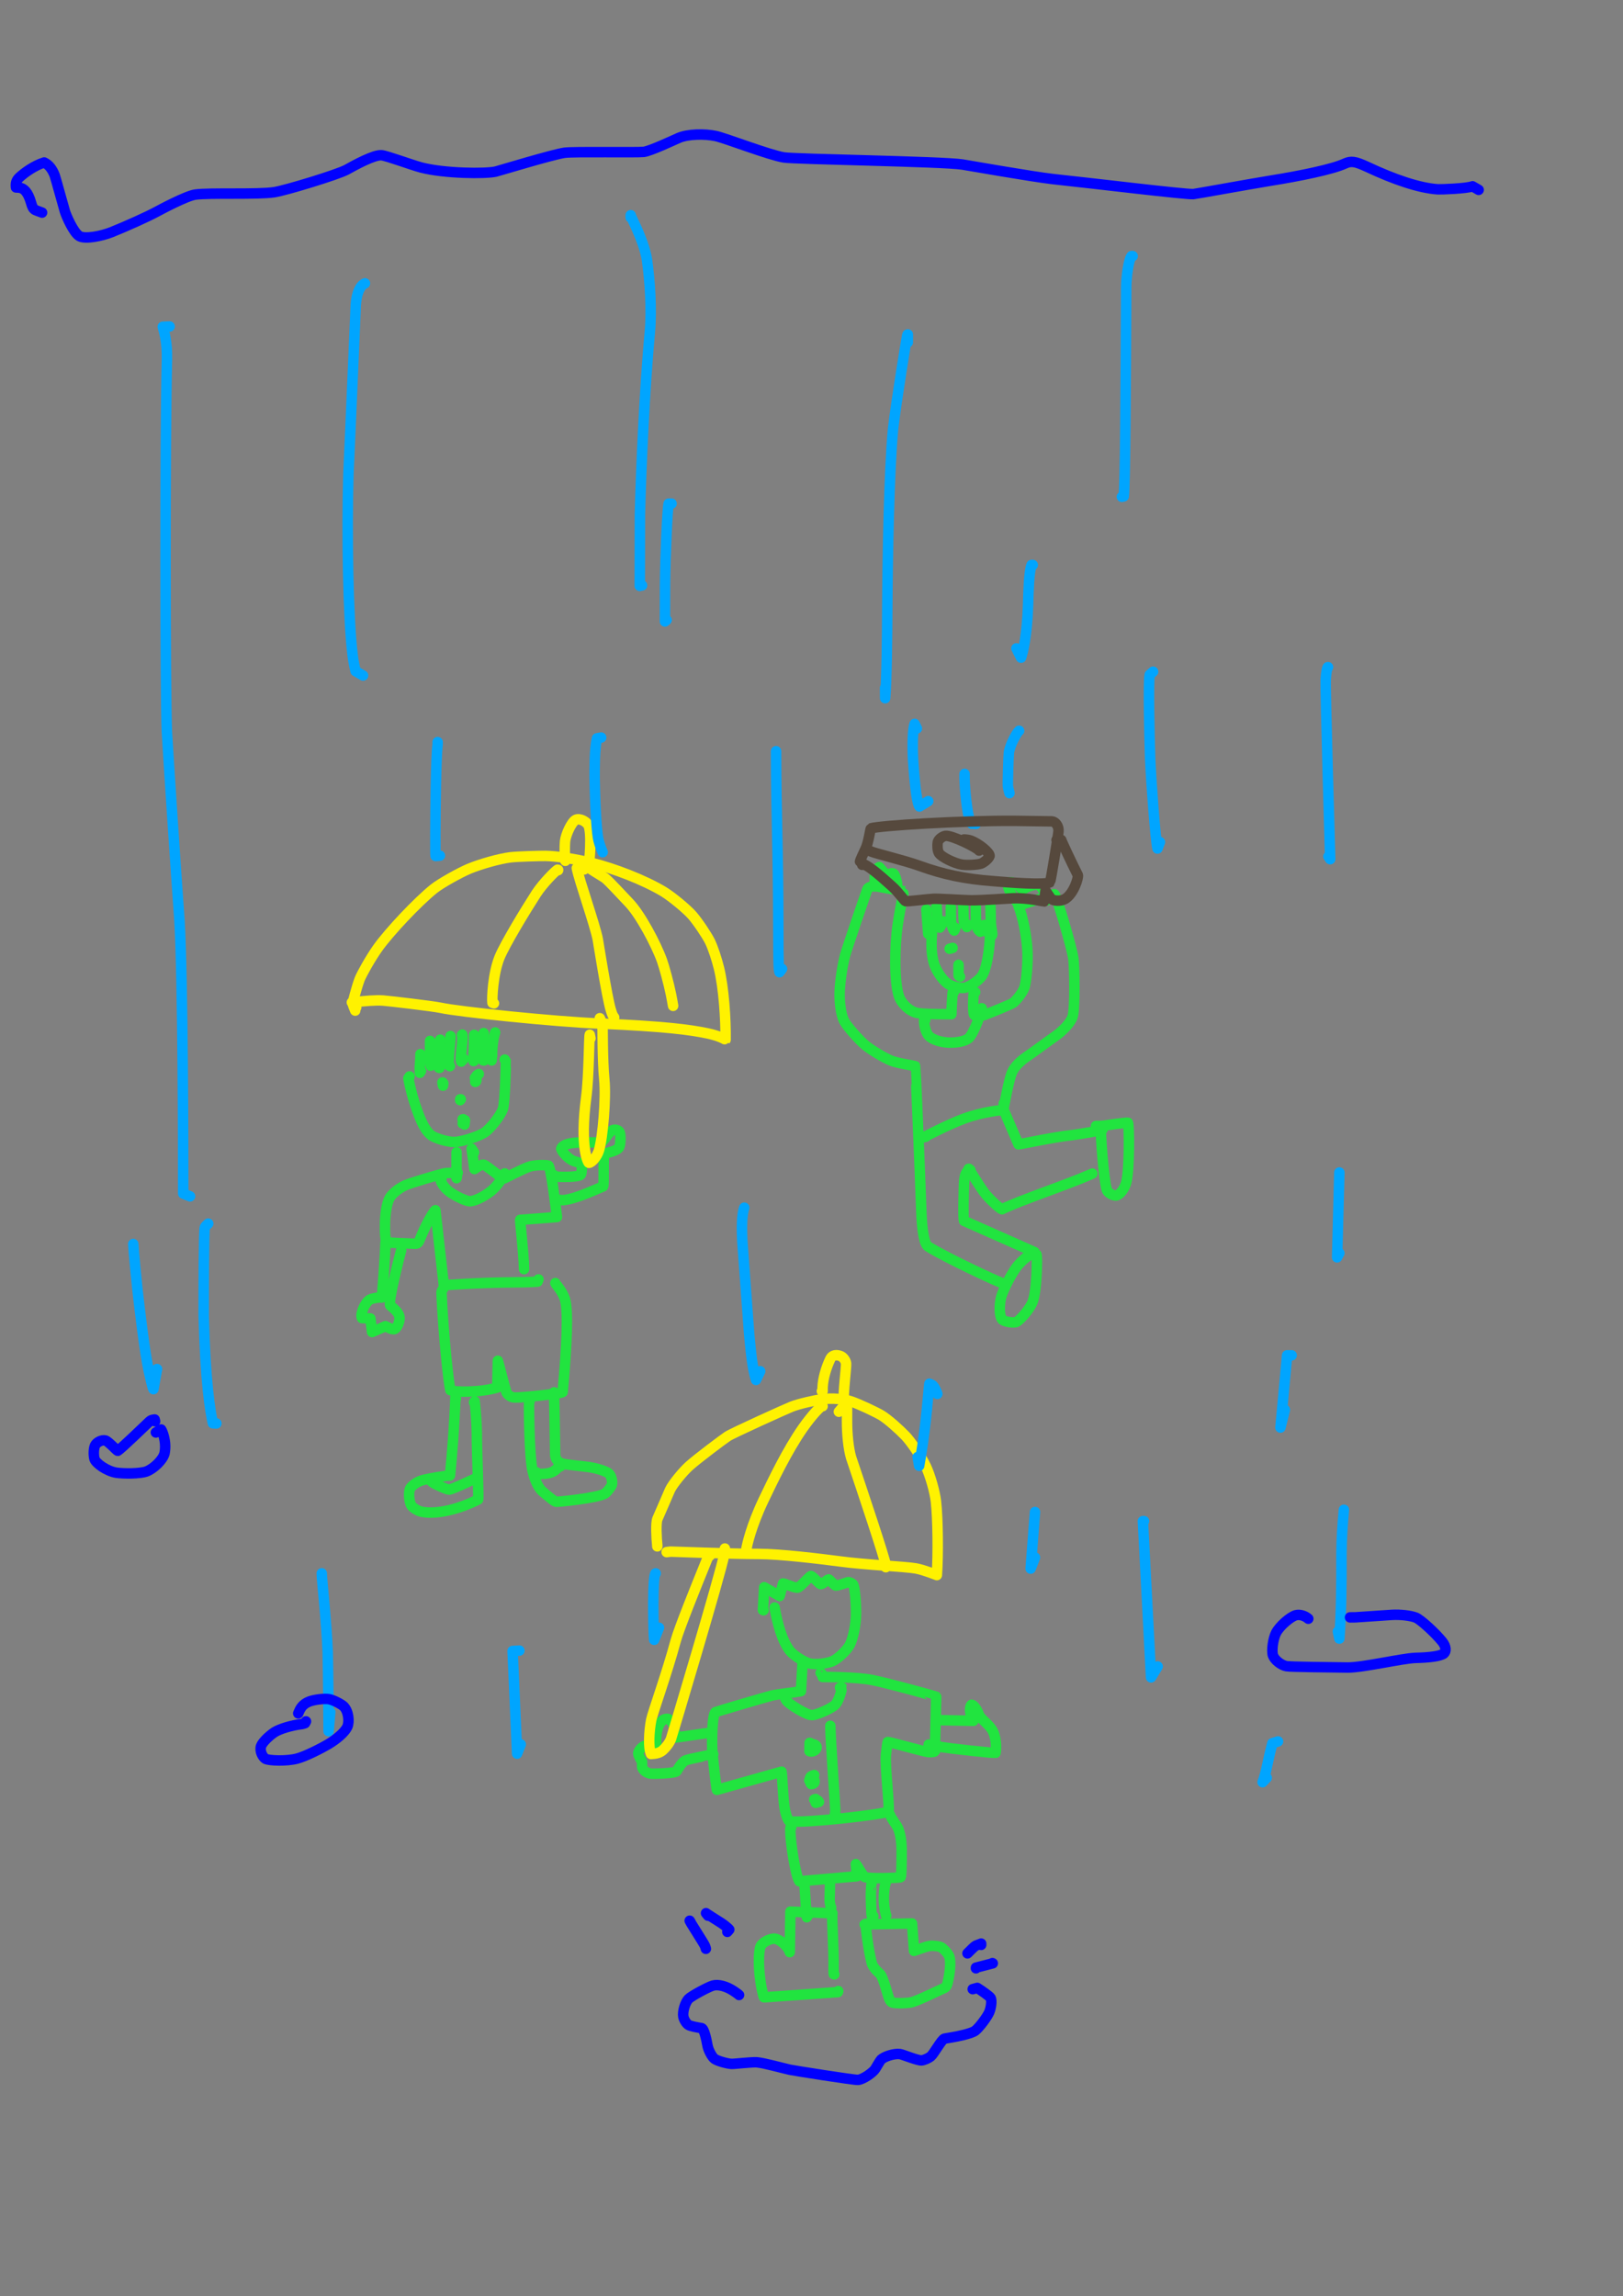 <?xml version="1.0" encoding="UTF-8" standalone="no"?>
<!DOCTYPE svg PUBLIC "-//W3C//DTD SVG 1.1//EN" "http://www.w3.org/Graphics/SVG/1.1/DTD/svg11.dtd">
<svg width="64.20" height="90.84" viewBox="0.00 0.00 535.00 757.00" xmlns="http://www.w3.org/2000/svg" xmlns:xlink="http://www.w3.org/1999/xlink">
<rect x="0.00" y="0.00" width="535.00" height="757.00" fill="#808080" stroke="none"/>
<g stroke-linecap="round" id="33">
<path d="M135.01,354.87 C135.01,354.87 134.61,355.47 134.61,355.47 C135.12,358.29 136.15,362.48 137.82,366.95 C139.40,371.28 140.94,373.51 142.46,374.47 C144.11,375.45 147.63,376.49 149.83,376.47 C151.92,376.42 156.92,374.97 159.43,373.54 C161.57,372.28 164.92,367.85 165.74,365.70 C166.50,363.60 166.78,350.00 166.77,349.97 C166.74,349.87 166.61,349.65 166.38,349.31" fill="none" stroke="rgb(33, 228, 63)" stroke-width="3.45" stroke-opacity="1.00" stroke-linejoin="round"/>
<path d="M138.58,347.52 C138.61,348.77 138.48,350.49 138.38,351.66 C138.36,352.05 138.37,352.73 138.40,353.68 C138.40,353.68 138.78,353.08 138.78,353.08" fill="none" stroke="rgb(33, 228, 63)" stroke-width="3.45" stroke-opacity="1.00" stroke-linejoin="round"/>
<path d="M141.76,343.15 C141.76,343.34 141.76,343.57 141.76,343.85 C141.75,345.14 141.73,348.58 141.76,349.24 C141.78,349.67 141.85,350.36 141.96,351.33 C141.96,351.33 142.35,350.70 142.35,350.70" fill="none" stroke="rgb(33, 228, 63)" stroke-width="3.45" stroke-opacity="1.00" stroke-linejoin="round"/>
<path d="M145.13,342.75 C145.09,343.30 144.91,345.40 144.77,346.96 C144.56,349.53 144.55,350.84 144.68,352.00 C144.68,352.00 144.86,352.07 144.86,352.07 C144.86,352.07 145.33,351.09 145.33,351.09" fill="none" stroke="rgb(33, 228, 63)" stroke-width="3.45" stroke-opacity="1.00" stroke-linejoin="round"/>
<path d="M148.51,341.56 C148.45,342.93 148.38,343.82 148.01,347.47 C147.93,348.40 147.91,349.58 147.92,351.18 C147.92,351.18 148.31,351.49 148.31,351.49" fill="none" stroke="rgb(33, 228, 63)" stroke-width="3.45" stroke-opacity="1.00" stroke-linejoin="round"/>
<path d="M152.28,341.17 C152.28,341.17 152.38,341.07 152.38,341.07 C152.48,341.03 152.48,342.45 152.33,344.11 C152.19,345.30 151.94,347.66 151.89,348.86 C151.86,349.40 151.93,349.71 152.04,349.98 C152.04,349.98 152.88,349.11 152.88,349.11" fill="none" stroke="rgb(33, 228, 63)" stroke-width="3.45" stroke-opacity="1.00" stroke-linejoin="round"/>
<path d="M156.26,341.17 C156.26,341.51 156.26,341.85 156.26,342.19 C156.26,344.36 156.15,346.73 156.07,348.31 C156.06,348.71 156.07,349.20 156.10,349.80 C156.10,349.80 156.21,349.78 156.21,349.78 C156.21,349.78 156.65,348.12 156.65,348.12" fill="none" stroke="rgb(33, 228, 63)" stroke-width="3.45" stroke-opacity="1.00" stroke-linejoin="round"/>
<path d="M159.43,340.57 C159.47,341.29 158.93,345.80 159.08,348.74 C159.09,349.10 159.13,349.36 159.19,349.54 C159.19,349.54 159.55,349.61 159.55,349.61" fill="none" stroke="rgb(33, 228, 63)" stroke-width="3.45" stroke-opacity="1.00" stroke-linejoin="round"/>
<path d="M163.21,340.37 C162.71,341.78 162.22,344.41 162.21,348.20 C162.22,348.65 162.22,348.88 162.21,348.89 C162.20,348.94 162.15,349.18 162.06,349.60" fill="none" stroke="rgb(33, 228, 63)" stroke-width="3.45" stroke-opacity="1.00" stroke-linejoin="round"/>
<path d="M145.93,356.85 C145.93,356.85 145.83,356.85 145.83,356.85 C145.83,356.85 146.03,357.92 146.03,357.92 C146.03,357.92 146.13,357.13 146.13,357.13" fill="none" stroke="rgb(33, 228, 63)" stroke-width="3.45" stroke-opacity="1.00" stroke-linejoin="round"/>
<path d="M157.84,354.07 C157.32,354.33 156.91,354.64 156.82,355.11 C156.78,355.30 156.73,355.83 156.65,356.67 C156.93,356.67 157.05,356.44 157.04,355.89 C157.04,355.73 156.92,355.62 156.55,355.33" fill="none" stroke="rgb(33, 228, 63)" stroke-width="3.45" stroke-opacity="1.00" stroke-linejoin="round"/>
<path d="M151.89,362.41 C151.89,362.41 151.69,362.41 151.69,362.41 C151.69,362.41 151.69,362.69 151.69,362.69" fill="none" stroke="rgb(33, 228, 63)" stroke-width="3.45" stroke-opacity="1.00" stroke-linejoin="round"/>
<path d="M152.68,368.97 C152.68,368.97 152.48,369.02 152.48,369.02 C152.48,369.02 153.11,370.74 153.11,370.74 C153.11,370.74 153.28,369.32 153.28,369.32 C153.28,369.32 152.53,370.41 152.53,370.41 C152.53,370.41 152.94,370.24 152.94,370.24" fill="none" stroke="rgb(33, 228, 63)" stroke-width="3.45" stroke-opacity="1.00" stroke-linejoin="round"/>
<path d="M150.50,379.89 C150.50,379.89 150.50,388.41 150.50,388.41 C150.50,388.41 150.62,388.04 150.62,388.04" fill="none" stroke="rgb(33, 228, 63)" stroke-width="3.45" stroke-opacity="1.00" stroke-linejoin="round"/>
<path d="M150.89,386.64 C149.52,386.64 147.22,386.65 146.56,386.79 C144.43,387.25 135.18,390.03 133.55,390.77 C131.12,391.89 129.16,393.73 128.48,394.87 C126.43,398.51 126.73,408.19 127.35,409.52 C127.55,409.68 134.23,409.93 136.63,410.02 C137.66,410.04 137.93,409.87 138.64,408.01 C140.06,404.40 142.67,399.64 143.52,398.97 C143.52,398.97 146.30,423.68 146.30,423.68 C146.64,423.73 156.65,422.82 170.33,422.74 C174.01,422.73 177.02,422.53 177.20,422.51 C177.20,422.51 177.51,421.79 177.51,421.79" fill="none" stroke="rgb(33, 228, 63)" stroke-width="3.45" stroke-opacity="1.00" stroke-linejoin="round"/>
<path d="M156.26,379.89 C156.26,379.89 155.46,378.70 155.46,378.70 C155.46,378.70 156.38,385.39 156.38,385.39 C156.44,385.42 158.45,383.69 159.61,384.00 C160.17,384.17 165.64,388.66 166.20,388.51 C166.63,388.34 172.60,385.16 174.72,384.54 C176.69,383.98 180.12,384.03 180.75,384.25 C181.60,384.70 183.03,396.79 183.60,401.22 C183.60,401.22 171.48,402.14 171.48,402.14 C171.32,402.06 172.63,412.79 172.74,418.31 C172.74,418.34 172.74,418.46 172.74,418.42" fill="none" stroke="rgb(33, 228, 63)" stroke-width="3.45" stroke-opacity="1.00" stroke-linejoin="round"/>
<path d="M145.53,388.63 C145.53,388.63 145.23,388.63 145.23,388.63 C145.23,388.63 145.13,388.74 145.13,388.74 C145.30,389.65 146.36,391.69 148.56,393.18 C150.84,394.69 153.55,395.87 154.73,396.01 C156.16,396.12 159.33,394.65 161.91,392.63 C163.88,391.05 165.87,387.98 166.20,387.24 C166.25,387.11 166.31,386.98 166.38,386.84" fill="none" stroke="rgb(33, 228, 63)" stroke-width="3.45" stroke-opacity="1.00" stroke-linejoin="round"/>
<path d="M127.26,409.68 C127.26,409.68 127.06,409.68 127.06,409.68 C127.06,409.66 127.06,409.71 127.06,409.72 C127.05,411.84 126.30,423.37 125.87,427.75 C124.90,427.63 122.64,428.02 121.89,428.46 C120.14,429.54 118.67,433.39 119.31,434.53 C119.31,434.53 122.09,434.66 122.09,434.66 C122.09,434.66 122.65,439.13 122.65,439.13 C122.65,439.13 127.08,437.20 127.08,437.20 C127.29,437.27 129.25,438.53 130.14,438.12 C131.04,437.65 131.85,435.40 131.71,434.28 C131.54,433.22 130.96,432.30 128.65,430.38 C127.68,429.52 132.06,412.89 132.17,412.42 C132.19,412.34 132.21,412.29 132.23,412.26" fill="none" stroke="rgb(33, 228, 63)" stroke-width="3.45" stroke-opacity="1.00" stroke-linejoin="round"/>
<path d="M183.07,395.18 C183.07,395.18 183.07,395.38 183.07,395.38 C183.03,395.36 184.65,395.63 185.18,395.65 C187.88,395.72 193.10,393.54 195.63,392.49 C196.62,392.08 198.39,391.27 198.81,391.12 C199.20,390.94 198.76,380.79 199.22,380.33 C199.42,380.19 203.23,379.57 204.07,378.29 C204.60,377.37 204.67,374.17 204.26,373.24 C203.79,372.32 202.28,372.16 201.45,372.87 C199.97,374.20 198.63,376.72 198.56,376.75 C197.81,376.50 190.90,376.65 190.29,376.68 C186.07,376.85 185.16,378.11 184.99,378.71 C185.30,379.91 187.55,382.22 189.15,382.77 C189.89,383.02 191.73,383.52 191.72,383.59 C191.90,384.48 191.80,386.62 191.49,387.21 C190.88,388.14 184.73,388.06 182.87,387.87 C182.87,387.87 182.67,387.44 182.67,387.44" fill="none" stroke="rgb(33, 228, 63)" stroke-width="3.45" stroke-opacity="1.00" stroke-linejoin="round"/>
<path d="M146.13,424.77 C145.77,425.34 145.53,425.67 145.53,426.05 C146.07,439.16 147.91,456.42 148.47,458.31 C150.03,459.02 158.45,459.07 163.92,457.43 C163.92,457.43 164.11,448.60 164.11,448.60 C164.43,449.47 166.50,457.87 166.93,458.96 C167.19,459.61 168.20,460.69 169.70,460.72 C172.60,460.76 184.86,459.42 185.47,458.93 C186.88,443.61 187.41,431.90 186.18,428.19 C185.35,425.74 183.43,423.56 183.24,423.32 C183.19,423.25 183.13,423.14 183.07,422.99" fill="none" stroke="rgb(33, 228, 63)" stroke-width="3.45" stroke-opacity="1.00" stroke-linejoin="round"/>
<path d="M150.28,461.10 C150.28,461.10 150.10,460.75 150.10,460.75 C150.13,461.80 149.81,467.36 149.72,468.78 C149.30,477.07 148.37,485.90 148.34,486.42 C147.61,486.42 141.41,487.33 139.09,488.02 C137.02,488.65 135.37,490.16 135.10,490.90 C134.56,492.53 134.99,495.28 135.54,496.23 C136.10,497.13 137.78,498.13 139.03,498.39 C146.74,499.84 156.99,494.73 157.62,494.33 C157.84,493.78 157.19,477.37 157.20,474.91 C157.26,468.42 156.47,461.96 156.47,461.96 C156.42,462.02 156.38,462.06 156.36,462.10 C156.34,462.13 156.30,462.21 156.26,462.33" fill="none" stroke="rgb(33, 228, 63)" stroke-width="3.45" stroke-opacity="1.00" stroke-linejoin="round"/>
<path d="M142.37,488.35 C142.37,488.35 142.19,488.40 142.19,488.40 C142.72,489.04 147.37,491.10 148.01,491.08 C149.27,491.00 156.14,487.60 156.82,487.36 C157.01,487.30 157.23,487.22 157.49,487.12" fill="none" stroke="rgb(33, 228, 63)" stroke-width="3.45" stroke-opacity="1.00" stroke-linejoin="round"/>
<path d="M174.54,462.16 C174.57,462.22 174.39,462.49 174.37,462.84 C174.36,462.95 174.40,479.76 175.55,484.88 C176.50,489.01 178.05,491.04 178.75,491.63 C180.79,493.33 182.67,495.02 183.40,495.09 C184.07,495.13 196.84,493.86 199.34,492.43 C200.08,491.97 201.40,490.25 201.68,489.55 C202.01,488.66 201.56,486.57 200.76,485.81 C199.87,485.00 196.58,484.00 194.14,483.65 C191.42,483.28 186.62,482.86 185.37,482.51 C183.77,482.05 183.07,480.83 183.01,479.64 C183.00,479.33 182.77,463.84 182.63,459.09 C182.63,459.06 182.63,458.96 182.63,458.99" fill="none" stroke="rgb(33, 228, 63)" stroke-width="3.45" stroke-opacity="1.00" stroke-linejoin="round"/>
<path d="M184.74,483.43 C184.39,483.44 184.02,483.65 183.53,484.21 C182.23,485.65 180.19,485.98 177.15,485.88 C176.92,485.87 176.80,485.84 176.78,485.80 C176.78,485.80 176.83,485.37 176.83,485.37" fill="none" stroke="rgb(33, 228, 63)" stroke-width="3.45" stroke-opacity="1.00" stroke-linejoin="round"/>
<path d="M251.70,530.85 C251.70,530.85 251.48,530.78 251.48,530.78 C251.48,530.78 251.90,523.26 251.90,523.26 C251.90,523.26 257.01,526.16 257.01,526.16 C257.01,526.16 258.13,522.02 258.13,522.02 C258.69,522.00 262.10,523.62 262.97,523.39 C263.88,523.09 266.78,519.76 267.29,519.55 C267.85,519.59 270.01,522.09 270.45,522.24 C271.02,522.42 272.62,520.79 273.17,520.67 C273.42,520.73 274.93,522.49 275.47,522.70 C275.99,522.85 279.25,521.69 279.48,521.61 C279.94,521.47 281.03,522.00 281.24,522.41 C281.87,523.74 282.25,528.95 282.17,532.60 C282.09,535.77 281.19,540.22 280.09,542.32 C279.13,544.09 276.18,546.88 274.39,547.66 C272.74,548.35 268.98,548.89 266.88,548.39 C264.88,547.88 261.52,545.64 260.38,544.23 C257.74,540.88 256.18,534.84 255.34,529.95 C255.34,529.95 255.34,529.93 255.34,529.94" fill="none" stroke="rgb(33, 228, 63)" stroke-width="3.45" stroke-opacity="1.00" stroke-linejoin="round"/>
<path d="M264.60,549.06 C264.60,549.06 264.52,548.63 264.52,548.63 C264.52,548.63 264.02,557.53 264.02,557.53 C261.46,558.02 256.65,558.45 254.44,558.97 C252.44,559.45 236.13,564.29 235.88,564.41 C234.75,565.06 234.55,574.23 234.88,578.35 C235.01,579.87 236.00,588.61 236.31,590.06 C236.31,590.06 257.64,584.07 257.64,584.07 C257.82,584.56 258.09,592.34 258.58,595.67 C259.01,598.50 259.84,600.36 260.31,600.45 C265.45,601.08 290.73,598.23 292.90,597.20 C293.31,595.59 291.65,582.21 292.05,578.38 C292.23,576.87 292.51,574.49 292.60,574.30 C292.85,574.10 304.22,577.39 305.97,577.60 C307.04,577.72 308.13,577.48 308.17,577.41 C308.17,577.41 308.61,559.35 308.61,559.35 C308.57,559.26 293.39,555.05 287.58,553.86 C282.40,552.83 272.89,552.85 271.17,552.85 C271.13,552.86 270.92,551.88 270.90,551.85 C270.85,551.73 270.72,551.61 270.52,551.49" fill="none" stroke="rgb(33, 228, 63)" stroke-width="3.45" stroke-opacity="1.00" stroke-linejoin="round"/>
<path d="M258.68,559.53 C258.77,559.85 259.00,560.30 259.33,560.74 C260.13,561.76 265.88,565.56 267.80,565.43 C268.77,565.34 272.30,564.15 274.92,562.35 C276.66,561.12 277.57,556.40 277.54,556.33 C277.54,556.33 276.89,556.34 276.89,556.34" fill="none" stroke="rgb(33, 228, 63)" stroke-width="3.45" stroke-opacity="1.00" stroke-linejoin="round"/>
<path d="M273.71,568.94 C273.71,573.28 275.49,597.28 275.37,597.57 C275.37,597.58 275.32,597.65 275.22,597.77" fill="none" stroke="rgb(33, 228, 63)" stroke-width="3.45" stroke-opacity="1.00" stroke-linejoin="round"/>
<path d="M267.18,575.47 C267.18,575.47 267.08,574.61 267.08,574.61 C267.08,574.61 266.87,574.57 266.87,574.57 C266.87,574.57 266.82,577.30 266.82,577.30 C267.51,577.71 268.76,577.15 269.07,576.51 C269.59,575.33 268.25,575.01 267.95,575.00 C267.95,575.00 267.03,575.92 267.03,575.92" fill="none" stroke="rgb(33, 228, 63)" stroke-width="3.45" stroke-opacity="1.00" stroke-linejoin="round"/>
<path d="M268.39,585.18 C267.69,585.37 267.23,585.58 267.09,585.90 C266.68,586.88 267.08,587.83 267.42,588.18 C269.35,588.01 268.37,586.15 267.44,585.93 C267.44,585.93 266.76,586.92 266.76,586.92" fill="none" stroke="rgb(33, 228, 63)" stroke-width="3.45" stroke-opacity="1.00" stroke-linejoin="round"/>
<path d="M268.85,593.07 C268.85,593.07 268.89,594.33 268.89,594.33 C268.89,594.33 269.96,594.03 269.96,594.03 C269.73,593.62 269.61,593.51 269.17,593.42 C269.04,593.40 268.78,593.33 268.39,593.22" fill="none" stroke="rgb(33, 228, 63)" stroke-width="3.45" stroke-opacity="1.00" stroke-linejoin="round"/>
<path d="M260.81,602.48 C260.81,602.48 260.65,602.33 260.65,602.33 C260.60,602.38 260.50,602.72 260.50,603.26 C260.57,608.00 262.34,618.64 263.50,620.20 C263.50,620.20 282.45,618.55 282.45,618.55 C282.45,618.55 282.12,614.54 282.12,614.54 C282.51,614.94 284.26,618.03 284.89,618.68 C285.78,619.54 296.64,619.08 296.88,618.86 C297.13,618.56 297.23,615.22 297.21,609.54 C297.16,606.75 296.66,603.50 295.61,601.94 C294.25,599.95 293.44,598.57 293.43,598.53 C293.43,598.52 293.43,598.47 293.43,598.38" fill="none" stroke="rgb(33, 228, 63)" stroke-width="3.45" stroke-opacity="1.00" stroke-linejoin="round"/>
<path d="M265.23,621.93 C265.26,622.61 265.39,624.52 265.49,625.92 C265.67,628.28 265.81,631.86 265.94,632.06 C265.94,632.06 266.36,631.43 266.36,631.43" fill="none" stroke="rgb(33, 228, 63)" stroke-width="3.45" stroke-opacity="1.00" stroke-linejoin="round"/>
<path d="M273.58,621.21 C273.58,621.44 273.58,621.67 273.58,621.91 C273.58,623.60 273.45,625.72 273.47,626.48 C273.49,627.02 273.76,628.54 273.81,628.65 C273.83,628.69 273.89,628.75 273.99,628.82" fill="none" stroke="rgb(33, 228, 63)" stroke-width="3.45" stroke-opacity="1.00" stroke-linejoin="round"/>
<path d="M275.01,650.90 C275.01,650.90 274.84,650.84 274.84,650.84 C274.78,650.68 274.75,650.09 274.77,648.90 C274.90,642.67 274.10,632.20 274.40,630.75 C274.40,630.75 260.55,630.20 260.55,630.20 C260.55,630.20 260.33,643.57 260.33,643.57 C259.71,641.51 256.96,639.32 255.46,639.13 C254.03,638.96 251.39,640.21 250.72,641.62 C250.02,643.17 249.78,649.36 251.20,656.15 C251.57,657.84 251.76,658.46 251.87,658.46 C251.87,658.46 276.20,656.73 276.20,656.73 C276.20,656.73 276.32,656.39 276.32,656.39" fill="none" stroke="rgb(33, 228, 63)" stroke-width="3.45" stroke-opacity="1.00" stroke-linejoin="round"/>
<path d="M287.29,621.09 C287.25,621.11 287.16,622.20 287.10,623.44 C286.98,626.28 287.32,632.04 287.35,632.10 C287.35,632.10 287.88,631.70 287.88,631.70" fill="none" stroke="rgb(33, 228, 63)" stroke-width="3.45" stroke-opacity="1.00" stroke-linejoin="round"/>
<path d="M291.94,620.85 C291.63,621.49 291.10,624.85 291.48,628.38 C291.55,629.02 291.74,630.04 292.05,631.44 C292.05,631.44 292.15,631.46 292.15,631.46" fill="none" stroke="rgb(33, 228, 63)" stroke-width="3.45" stroke-opacity="1.00" stroke-linejoin="round"/>
<path d="M285.50,634.21 C285.50,634.21 285.02,634.43 285.02,634.43 C285.02,634.43 300.64,634.11 300.64,634.11 C300.64,634.11 301.30,643.15 301.30,643.15 C301.59,643.08 305.23,641.67 306.53,641.51 C307.83,641.36 309.54,641.62 310.23,641.95 C310.88,642.29 312.52,643.92 312.93,645.02 C313.49,646.62 313.21,650.24 312.35,653.75 C312.00,655.13 311.56,655.29 310.78,655.61 C309.48,656.14 302.27,659.76 300.23,660.14 C298.05,660.50 295.30,660.43 294.24,660.21 C293.49,660.03 293.07,659.17 292.21,656.09 C291.40,653.17 290.52,651.10 290.07,650.69 C288.55,649.42 287.58,648.05 287.34,647.10 C286.02,641.70 285.43,635.37 285.38,635.01 C285.37,634.94 285.33,634.87 285.26,634.80" fill="none" stroke="rgb(33, 228, 63)" stroke-width="3.45" stroke-opacity="1.00" stroke-linejoin="round"/>
<path d="M233.56,571.47 C233.33,571.49 233.18,571.35 233.17,571.34 C232.87,571.32 223.59,572.75 222.71,572.81 C222.64,572.74 222.34,569.85 222.03,568.85 C221.65,567.60 220.53,566.65 219.98,566.63 C216.13,566.69 216.18,573.84 216.30,574.77 C216.08,574.94 213.32,575.21 212.39,575.59 C211.38,576.03 210.44,577.23 210.38,578.01 C210.36,578.75 211.43,580.44 211.57,580.64 C211.74,580.89 211.61,582.20 211.66,582.53 C211.80,583.38 212.98,584.48 214.45,584.71 C215.29,584.82 222.62,584.62 223.06,583.90 C223.31,583.48 224.76,580.79 226.13,580.29 C227.80,579.71 235.05,578.37 235.12,578.32" fill="none" stroke="rgb(33, 228, 63)" stroke-width="3.45" stroke-opacity="1.00" stroke-linejoin="round"/>
<path d="M310.05,567.07 C309.95,567.07 309.86,567.07 309.76,567.07 C309.72,567.07 309.69,567.07 309.66,567.07 C309.66,567.07 320.88,567.30 320.88,567.30 C319.29,564.52 319.70,562.38 320.27,561.99 C320.95,562.07 322.04,563.45 322.68,565.26 C323.17,566.60 325.60,568.09 326.95,570.15 C328.40,572.41 328.51,576.12 328.16,577.86 C327.75,577.98 313.92,576.61 308.86,575.70 C307.85,575.52 307.13,575.38 306.68,575.28 C306.47,575.24 306.28,575.19 306.12,575.13" fill="none" stroke="rgb(33, 228, 63)" stroke-width="3.45" stroke-opacity="1.00" stroke-linejoin="round"/>
<path d="M305.38,299.84 C305.36,299.80 305.48,301.40 305.58,302.67 C305.68,304.08 305.88,306.67 305.97,307.87 C305.97,307.87 306.42,305.07 306.42,305.07" fill="none" stroke="rgb(33, 228, 63)" stroke-width="3.45" stroke-opacity="1.00" stroke-linejoin="round"/>
<path d="M308.72,298.86 C308.72,298.86 308.72,298.57 308.72,298.57 C308.86,300.00 308.89,302.52 309.01,303.42 C309.14,304.41 309.64,305.73 309.77,305.81 C309.77,305.81 311.07,303.76 311.07,303.76" fill="none" stroke="rgb(33, 228, 63)" stroke-width="3.45" stroke-opacity="1.00" stroke-linejoin="round"/>
<path d="M313.42,299.06 C313.42,300.18 313.42,303.26 313.52,303.93 C313.70,305.23 314.28,306.65 314.53,306.78 C314.53,306.78 314.99,305.92 314.99,305.92" fill="none" stroke="rgb(33, 228, 63)" stroke-width="3.45" stroke-opacity="1.00" stroke-linejoin="round"/>
<path d="M317.34,297.88 C317.45,298.07 317.52,298.37 317.54,298.80 C317.55,300.66 317.60,303.35 317.79,304.02 C317.98,304.64 318.29,305.12 318.73,305.62 C318.73,305.62 319.30,304.94 319.30,304.94" fill="none" stroke="rgb(33, 228, 63)" stroke-width="3.45" stroke-opacity="1.00" stroke-linejoin="round"/>
<path d="M321.66,298.86 C321.66,301.08 321.68,304.73 321.91,305.42 C322.20,306.28 322.68,306.91 323.14,307.17 C323.14,307.17 324.40,304.94 324.40,304.94" fill="none" stroke="rgb(33, 228, 63)" stroke-width="3.45" stroke-opacity="1.00" stroke-linejoin="round"/>
<path d="M326.36,297.49 C326.51,297.67 326.58,301.83 326.61,304.26 C326.64,305.20 327.04,307.21 327.10,307.85 C327.12,308.05 327.08,308.22 326.99,308.37" fill="none" stroke="rgb(33, 228, 63)" stroke-width="3.45" stroke-opacity="1.00" stroke-linejoin="round"/>
<path d="M307.34,306.12 C307.30,306.49 307.27,306.79 307.24,307.03 C306.96,310.73 306.93,314.06 307.74,317.19 C308.53,320.11 310.79,323.14 312.39,324.30 C313.76,325.24 316.71,325.96 318.21,325.61 C319.69,325.23 322.76,323.24 323.80,321.56 C325.93,317.98 326.44,308.47 326.32,308.29 C326.25,308.20 325.88,307.74 325.18,306.90" fill="none" stroke="rgb(33, 228, 63)" stroke-width="3.45" stroke-opacity="1.00" stroke-linejoin="round"/>
<path d="M313.03,312.78 C313.03,312.78 314.02,312.49 314.02,312.49" fill="none" stroke="rgb(33, 228, 63)" stroke-width="3.45" stroke-opacity="1.00" stroke-linejoin="round"/>
<path d="M319.89,312.78" fill="none" stroke="rgb(33, 228, 63)" stroke-width="3.45" stroke-opacity="1.00" stroke-linejoin="round"/>
<path d="M315.97,318.08 C315.97,318.84 315.97,320.96 315.97,321.10 C315.97,321.27 315.99,321.45 316.02,321.64 C316.02,321.64 316.47,321.98 316.47,321.98" fill="none" stroke="rgb(33, 228, 63)" stroke-width="3.45" stroke-opacity="1.00" stroke-linejoin="round"/>
<path d="M314.40,327.10 C314.40,327.10 314.11,327.10 314.11,327.10 C314.05,327.14 314.01,327.19 314.01,327.24 C313.97,327.55 313.62,333.00 313.62,334.35 C307.22,334.35 304.29,334.27 302.36,333.94 C299.97,333.49 297.28,331.10 296.35,328.51 C294.79,323.99 294.82,312.49 295.90,304.95 C296.93,298.06 298.00,293.72 297.96,293.79 C297.80,293.73 292.47,292.91 290.05,292.40 C287.71,291.92 286.25,292.39 285.94,293.08 C285.58,293.96 279.16,312.74 278.57,314.95 C277.73,318.15 277.02,322.74 276.81,326.33 C276.62,329.89 277.10,334.37 278.29,336.65 C279.22,338.38 283.32,343.03 285.36,344.67 C287.51,346.39 291.59,348.78 293.70,349.65 C295.95,350.55 301.43,351.33 301.72,351.49 C301.81,351.63 303.23,385.40 303.67,398.55 C303.93,406.91 304.85,410.23 305.97,410.96 C312.20,414.82 328.27,422.26 329.84,422.78 C329.97,422.82 330.09,422.87 330.20,422.93" fill="none" stroke="rgb(33, 228, 63)" stroke-width="3.45" stroke-opacity="1.00" stroke-linejoin="round"/>
<path d="M318.91,386.11 C317.92,387.09 317.76,388.88 317.69,392.89 C317.48,401.20 317.67,402.16 317.78,402.48 C317.78,402.48 341.03,412.79 341.03,412.79 C339.51,413.45 336.95,415.33 335.15,417.64 C333.42,419.90 330.67,425.23 330.03,427.56 C329.31,430.27 329.38,434.16 330.44,435.09 C331.27,435.76 334.02,436.18 335.01,435.83 C336.00,435.41 339.11,432.05 340.26,429.50 C341.86,425.84 341.89,414.81 341.75,414.05 C341.72,413.89 341.69,413.72 341.65,413.56" fill="none" stroke="rgb(33, 228, 63)" stroke-width="3.45" stroke-opacity="1.00" stroke-linejoin="round"/>
<path d="M319.89,385.72 C319.89,385.72 319.40,385.33 319.40,385.33 C319.40,385.33 319.30,385.33 319.30,385.33 C319.62,385.56 323.08,391.50 324.85,393.65 C326.78,395.96 329.75,398.56 330.28,398.66 C336.26,395.70 351.65,390.62 359.33,387.23 C359.58,387.12 359.83,387.01 360.08,386.90" fill="none" stroke="rgb(33, 228, 63)" stroke-width="3.45" stroke-opacity="1.00" stroke-linejoin="round"/>
<path d="M305.19,374.74 C305.19,374.74 304.40,374.94 304.40,374.94 C304.36,375.03 312.27,370.81 317.86,368.75 C324.20,366.44 330.54,365.91 330.86,365.92 C330.86,365.92 335.73,377.26 335.73,377.26 C336.09,377.30 346.97,374.90 353.53,374.19 C355.20,374.00 362.15,372.78 362.24,372.78 C362.24,372.78 362.42,373.14 362.42,373.14" fill="none" stroke="rgb(33, 228, 63)" stroke-width="3.45" stroke-opacity="1.00" stroke-linejoin="round"/>
<path d="M363.42,372.39 C363.35,372.39 363.29,372.39 363.22,372.39 C363.12,372.39 363.03,372.39 362.93,372.39 C362.67,372.41 363.78,388.99 364.86,392.31 C365.17,393.20 366.72,394.15 367.88,394.13 C368.86,394.08 370.69,392.16 371.31,389.60 C372.38,385.00 372.24,370.99 371.82,370.15 C371.40,369.94 363.89,371.11 363.32,371.16 C362.98,371.19 362.29,371.20 361.26,371.21" fill="none" stroke="rgb(33, 228, 63)" stroke-width="3.45" stroke-opacity="1.00" stroke-linejoin="round"/>
<path d="M321.46,327.10 C321.46,327.10 321.01,327.10 321.01,327.10 C320.85,327.43 320.58,333.66 321.07,334.51 C321.45,335.05 322.40,335.34 324.43,334.63 C326.54,333.88 333.42,331.01 333.95,330.63 C335.05,329.79 336.96,327.36 337.61,325.75 C338.35,323.84 338.90,317.15 338.66,313.15 C338.17,305.61 336.18,299.51 335.65,298.56 C335.65,298.56 347.54,294.78 347.54,294.78 C348.12,294.65 353.40,312.61 353.83,316.05 C354.21,319.14 354.42,332.37 353.58,335.14 C352.95,337.12 350.37,339.87 347.67,341.74 C345.64,343.14 340.50,346.96 338.80,348.10 C336.35,349.75 334.38,351.62 333.52,353.69 C332.51,356.23 331.13,363.95 330.94,364.75 C330.94,364.75 330.87,363.76 330.87,363.76" fill="none" stroke="rgb(33, 228, 63)" stroke-width="3.45" stroke-opacity="1.00" stroke-linejoin="round"/>
<path d="M304.99,336.31 C304.99,336.31 304.60,336.51 304.60,336.51 C304.60,336.50 304.60,336.53 304.60,336.54 C304.66,338.45 305.24,340.24 306.02,341.33 C306.83,342.38 309.38,343.51 312.39,343.70 C315.34,343.84 318.14,343.30 319.39,342.21 C320.29,341.38 322.14,337.61 323.14,334.14 C323.26,333.73 323.42,333.14 323.62,332.39" fill="none" stroke="rgb(33, 228, 63)" stroke-width="3.45" stroke-opacity="1.00" stroke-linejoin="round"/>
<path d="M288.91,291.41 C288.91,291.41 288.72,291.41 288.72,291.41 C288.42,291.16 288.28,290.39 288.34,289.09 C288.42,287.66 289.18,285.99 289.83,285.85 C289.83,285.85 292.41,288.78 292.41,288.78 C293.50,287.93 293.97,287.67 294.56,288.02 C295.08,288.39 295.68,290.71 295.77,291.59 C295.79,291.80 295.79,292.06 295.77,292.39" fill="none" stroke="rgb(33, 228, 63)" stroke-width="3.45" stroke-opacity="1.00" stroke-linejoin="round"/>
<path d="M335.58,297.29 C335.58,297.29 335.09,297.24 335.09,297.24 C334.68,296.77 334.00,295.86 333.50,295.02 C332.25,292.91 332.06,291.41 332.18,291.06 C334.23,290.25 336.18,292.23 336.97,293.37 C338.63,292.16 341.52,291.35 342.43,291.77 C343.35,292.25 344.59,294.52 344.86,295.92 C344.90,296.11 344.94,296.44 344.99,296.90" fill="none" stroke="rgb(33, 228, 63)" stroke-width="3.45" stroke-opacity="1.00" stroke-linejoin="round"/>
<path d="M216.67,509.79 C216.67,509.79 216.67,509.55 216.67,509.55 C216.39,507.10 216.17,502.06 216.69,500.77 C217.76,498.36 220.84,491.20 220.86,491.15 C221.79,489.20 225.06,485.22 227.15,483.32 C230.06,480.71 238.49,474.41 239.83,473.53 C241.52,472.41 259.21,464.42 260.94,463.74 C263.36,462.79 268.41,461.64 271.21,461.26 C274.08,460.89 277.89,461.12 280.52,461.98 C283.24,462.90 288.80,465.54 290.55,466.59 C292.78,467.95 296.57,471.38 298.52,473.42 C300.26,475.25 303.77,480.34 305.21,483.39 C306.63,486.43 308.13,491.65 308.52,494.96 C309.17,500.65 309.29,512.71 308.82,519.26 C308.70,519.23 304.75,517.61 301.98,517.07 C298.69,516.46 284.99,515.86 276.95,514.76 C270.37,513.90 257.11,512.28 250.04,512.28 C241.02,512.29 221.46,511.50 221.07,511.52 C220.86,511.54 220.42,511.59 219.75,511.68" fill="none" stroke="rgb(255, 242, 0)" stroke-width="3.45" stroke-opacity="1.00" stroke-linejoin="round"/>
<path d="M270.92,458.62 C270.92,458.62 271.16,458.62 271.16,458.62 C271.16,458.62 271.15,457.72 271.16,457.36 C271.28,454.45 272.30,450.92 273.74,447.90 C274.38,446.62 275.92,446.50 277.30,447.15 C278.06,447.55 278.79,448.56 278.90,449.49 C279.01,450.74 277.92,458.78 278.11,462.57 C278.14,462.96 278.17,463.23 278.21,463.39 C278.21,463.39 276.52,465.41 276.52,465.41" fill="none" stroke="rgb(255, 242, 0)" stroke-width="3.45" stroke-opacity="1.00" stroke-linejoin="round"/>
<path d="M271.16,463.59 C271.10,463.61 271.06,463.61 271.04,463.59 C270.58,463.45 267.78,466.35 264.63,470.81 C259.45,478.26 254.84,487.94 251.66,494.58 C247.59,503.16 246.23,509.39 246.03,510.72 C245.99,510.88 246.04,510.99 246.46,511.81" fill="none" stroke="rgb(255, 242, 0)" stroke-width="3.45" stroke-opacity="1.00" stroke-linejoin="round"/>
<path d="M279.21,464.07 C279.21,464.96 279.21,467.17 279.21,468.49 C279.20,472.71 279.67,477.51 280.55,480.50 C284.50,492.25 291.58,513.38 292.09,516.33 C292.12,516.50 292.09,516.61 292.00,516.66" fill="none" stroke="rgb(255, 242, 0)" stroke-width="3.45" stroke-opacity="1.00" stroke-linejoin="round"/>
<path d="M233.97,512.87 C233.97,512.87 233.85,512.39 233.85,512.39 C233.74,512.40 233.53,512.89 232.33,515.90 C229.60,522.63 223.82,536.93 222.75,540.87 C219.81,551.78 215.15,564.58 214.66,567.01 C213.91,570.94 213.69,576.26 214.59,578.24 C216.45,578.14 217.51,577.84 218.49,577.00 C219.60,576.00 220.73,574.50 221.19,573.25 C221.48,572.41 237.79,518.02 238.69,512.65 C238.73,512.37 238.82,511.65 238.94,510.50" fill="none" stroke="rgb(255, 242, 0)" stroke-width="3.45" stroke-opacity="1.00" stroke-linejoin="round"/>
<path d="M117.41,332.12 C117.41,332.12 115.99,330.46 115.99,330.46 C120.60,329.95 123.81,329.68 126.30,329.85 C128.36,330.01 142.39,331.65 145.26,332.24 C151.10,333.54 182.62,336.83 198.05,337.45 C219.19,338.38 227.15,339.42 233.20,340.67 C237.52,341.58 239.17,342.78 239.18,342.77 C239.27,336.07 238.60,325.72 237.01,319.22 C236.29,316.32 235.09,312.54 233.99,310.30 C232.91,308.18 230.04,303.89 228.18,301.74 C226.40,299.72 221.55,295.67 218.75,293.96 C212.31,290.08 202.28,286.23 194.88,284.44 C189.33,283.15 183.82,282.23 179.79,282.17 C178.17,282.15 170.74,282.34 168.27,282.63 C164.76,283.05 158.41,284.83 154.59,286.42 C151.56,287.71 145.41,291.10 143.00,293.01 C137.60,297.35 128.32,307.22 124.53,312.52 C122.13,315.89 119.15,321.27 118.57,322.77 C117.49,325.62 116.21,330.74 116.25,330.92 C116.31,331.20 116.59,331.94 117.09,333.16" fill="none" stroke="rgb(255, 242, 0)" stroke-width="3.45" stroke-opacity="1.00" stroke-linejoin="round"/>
<path d="M186.35,283.79 C186.11,283.58 186.11,278.73 186.26,277.35 C186.53,275.00 188.43,270.97 189.76,270.28 C191.16,269.61 193.30,270.88 193.96,272.06 C195.26,274.71 194.19,284.67 194.15,284.73 C194.01,284.93 193.47,285.56 192.54,286.62" fill="none" stroke="rgb(255, 242, 0)" stroke-width="3.45" stroke-opacity="1.00" stroke-linejoin="round"/>
<path d="M183.98,286.87 C183.98,286.87 183.98,286.75 183.98,286.75 C183.98,286.75 183.78,286.71 183.78,286.71 C182.85,287.32 179.00,291.20 176.79,294.55 C173.20,300.13 166.49,311.17 164.64,315.67 C162.47,321.10 162.14,329.18 162.33,330.59 C162.33,330.59 162.82,330.77 162.82,330.77" fill="none" stroke="rgb(255, 242, 0)" stroke-width="3.45" stroke-opacity="1.00" stroke-linejoin="round"/>
<path d="M190.38,286.63 C190.38,286.63 190.14,286.19 190.14,286.19 C190.93,290.27 196.09,304.76 197.06,309.72 C197.10,309.94 200.11,328.86 201.30,332.78 C201.57,333.68 201.78,334.29 201.93,334.61 C202.02,334.80 202.20,335.08 202.46,335.43" fill="none" stroke="rgb(255, 242, 0)" stroke-width="3.45" stroke-opacity="1.00" stroke-linejoin="round"/>
<path d="M193.22,285.45 C193.22,285.45 193.22,285.28 193.22,285.28 C193.65,286.03 198.77,288.98 199.43,289.47 C200.74,290.46 204.58,294.72 207.39,297.64 C211.05,301.47 216.19,311.08 218.22,316.68 C218.91,318.64 220.38,323.90 221.19,327.85 C221.43,329.03 221.75,330.84 221.88,331.60" fill="none" stroke="rgb(255, 242, 0)" stroke-width="3.45" stroke-opacity="1.00" stroke-linejoin="round"/>
<path d="M194.64,342.30 C194.64,342.30 194.40,341.12 194.40,341.12 C194.14,341.89 194.18,354.63 193.24,361.73 C191.07,378.22 193.83,383.29 194.12,383.36 C195.04,383.29 196.76,381.41 197.43,379.27 C198.73,375.00 199.80,362.00 199.20,355.85 C198.56,349.40 198.69,337.76 198.61,337.58 C198.55,337.43 198.25,336.80 197.72,335.67" fill="none" stroke="rgb(255, 242, 0)" stroke-width="3.45" stroke-opacity="1.00" stroke-linejoin="round"/>
<path d="M55.91,107.64 C55.91,107.64 53.66,107.73 53.66,107.73 C54.17,109.56 55.15,112.89 55.03,118.50 C54.37,144.77 54.47,227.75 54.99,240.98 C55.93,256.42 58.01,287.63 59.15,303.39 C60.33,323.10 60.40,379.99 60.40,393.48 C60.40,393.48 62.65,394.40 62.65,394.40" fill="none" stroke="rgb(0, 165, 255)" stroke-width="3.45" stroke-opacity="1.00" stroke-linejoin="round"/>
<path d="M43.93,410.12 C44.06,412.75 44.93,421.56 45.31,425.13 C46.22,433.15 47.68,445.57 49.03,451.93 C50.15,456.91 50.34,457.54 50.58,457.96 C50.58,457.96 51.76,451.34 51.76,451.34" fill="none" stroke="rgb(0, 165, 255)" stroke-width="3.45" stroke-opacity="1.00" stroke-linejoin="round"/>
<path d="M68.64,403.39 C68.01,403.94 67.64,404.36 67.51,404.63 C67.18,405.39 67.12,425.48 67.14,433.77 C67.72,455.79 69.29,465.31 70.17,469.21 C70.17,469.21 71.33,469.27 71.33,469.27" fill="none" stroke="rgb(0, 165, 255)" stroke-width="3.45" stroke-opacity="1.00" stroke-linejoin="round"/>
<path d="M106.07,518.69 C106.04,520.50 107.65,534.84 108.03,544.76 C108.22,553.05 108.30,566.30 108.32,570.72 C108.32,570.72 108.87,564.40 108.87,564.40" fill="none" stroke="rgb(0, 165, 255)" stroke-width="3.45" stroke-opacity="1.00" stroke-linejoin="round"/>
<path d="M171.21,544.15 C171.21,544.15 168.97,544.28 168.97,544.28 C168.97,544.28 170.46,578.12 170.46,578.12 C170.46,578.12 171.66,575.07 171.66,575.07" fill="none" stroke="rgb(0, 165, 255)" stroke-width="3.45" stroke-opacity="1.00" stroke-linejoin="round"/>
<path d="M245.34,398.14 C244.48,400.30 244.48,405.24 244.70,409.23 C245.21,416.37 246.32,431.52 246.93,439.52 C247.86,449.91 248.40,452.13 249.21,454.92 C249.21,454.92 250.58,452.05 250.58,452.05" fill="none" stroke="rgb(0, 165, 255)" stroke-width="3.45" stroke-opacity="1.00" stroke-linejoin="round"/>
<path d="M308.98,459.54 C308.79,458.80 308.05,457.27 307.48,456.73 C307.27,456.54 306.90,456.35 306.36,456.17 C305.96,458.94 305.48,468.47 303.44,480.61 C303.29,481.49 303.14,482.36 302.99,483.23 C302.99,483.23 302.49,480.35 302.49,480.35" fill="none" stroke="rgb(0, 165, 255)" stroke-width="3.45" stroke-opacity="1.00" stroke-linejoin="round"/>
<path d="M216.14,518.69 C215.64,518.46 215.36,523.14 215.34,528.93 C215.36,534.40 215.47,538.94 215.64,540.59 C215.64,540.59 217.23,536.61 217.23,536.61" fill="none" stroke="rgb(0, 165, 255)" stroke-width="3.45" stroke-opacity="1.00" stroke-linejoin="round"/>
<path d="M341.17,498.47 C341.17,498.47 339.74,517.12 339.74,517.12 C339.74,517.12 341.17,513.45 341.17,513.45" fill="none" stroke="rgb(0, 165, 255)" stroke-width="3.45" stroke-opacity="1.00" stroke-linejoin="round"/>
<path d="M377.11,501.47 C377.11,501.47 376.74,501.47 376.74,501.47 C376.74,501.47 379.43,552.98 379.43,552.98 C379.43,552.98 381.61,549.39 381.61,549.39" fill="none" stroke="rgb(0, 165, 255)" stroke-width="3.45" stroke-opacity="1.00" stroke-linejoin="round"/>
<path d="M421.29,574.10 C421.29,574.10 419.42,574.69 419.42,574.69 C418.88,576.72 418.45,578.52 417.82,581.50 C417.19,584.48 416.76,586.04 416.19,587.53 C416.19,587.53 417.55,586.08 417.55,586.08" fill="none" stroke="rgb(0, 165, 255)" stroke-width="3.45" stroke-opacity="1.00" stroke-linejoin="round"/>
<path d="M443.00,497.73 C442.53,502.74 442.23,507.47 442.20,512.01 C442.24,524.39 442.08,532.02 441.50,540.19 C441.50,540.19 441.01,537.86 441.01,537.86" fill="none" stroke="rgb(0, 165, 255)" stroke-width="3.45" stroke-opacity="1.00" stroke-linejoin="round"/>
<path d="M425.78,446.81 C425.78,446.81 424.28,446.81 424.28,446.81 C424.28,446.81 422.08,470.62 422.08,470.62 C422.08,470.62 423.54,464.78 423.54,464.78" fill="none" stroke="rgb(0, 165, 255)" stroke-width="3.45" stroke-opacity="1.00" stroke-linejoin="round"/>
<path d="M441.50,386.91 C441.50,386.91 441.50,386.54 441.50,386.54 C441.50,386.54 440.76,414.50 440.76,414.50 C440.76,414.50 441.50,413.12 441.50,413.12" fill="none" stroke="rgb(0, 165, 255)" stroke-width="3.45" stroke-opacity="1.00" stroke-linejoin="round"/>
<path d="M380.11,221.44 C380.11,221.44 378.99,222.44 378.99,222.44 C378.46,224.72 378.89,242.65 379.13,250.16 C379.50,258.11 380.87,276.78 381.55,279.73 C381.55,279.73 382.35,277.60 382.35,277.60" fill="none" stroke="rgb(0, 165, 255)" stroke-width="3.45" stroke-opacity="1.00" stroke-linejoin="round"/>
<path d="M437.76,219.95 C437.50,219.80 437.15,221.50 437.01,224.01 C436.82,227.51 438.47,282.25 438.48,283.25 C438.48,283.25 437.90,282.36 437.90,282.36" fill="none" stroke="rgb(0, 165, 255)" stroke-width="3.45" stroke-opacity="1.00" stroke-linejoin="round"/>
<path d="M373.37,84.42 C373.37,84.42 373.00,84.42 373.00,84.42 C372.06,85.46 371.25,91.33 371.24,94.67 C371.09,126.71 370.92,160.67 370.42,163.65 C370.42,163.65 369.81,163.79 369.81,163.79" fill="none" stroke="rgb(0, 165, 255)" stroke-width="3.45" stroke-opacity="1.00" stroke-linejoin="round"/>
<path d="M340.43,186.25 C340.43,186.25 340.05,186.25 340.05,186.25 C339.20,188.23 339.01,195.18 338.90,199.22 C338.55,209.86 337.15,215.15 336.58,216.82 C336.58,216.82 335.05,213.75 335.05,213.75" fill="none" stroke="rgb(0, 165, 255)" stroke-width="3.45" stroke-opacity="1.00" stroke-linejoin="round"/>
<path d="M299.25,112.88 C299.25,112.88 299.25,110.26 299.25,110.26 C299.17,110.24 299.11,110.34 299.06,110.54 C298.86,111.37 295.51,131.80 294.39,141.38 C293.06,155.41 292.57,184.31 292.47,201.15 C292.44,208.88 292.32,223.53 291.78,230.17 C291.78,230.17 291.76,226.76 291.76,226.76" fill="none" stroke="rgb(0, 165, 255)" stroke-width="3.45" stroke-opacity="1.00" stroke-linejoin="round"/>
<path d="M302.24,240.16 C302.24,240.16 301.49,238.66 301.49,238.66 C300.89,240.45 300.70,245.18 300.99,250.66 C301.70,261.05 302.47,265.21 303.09,265.88 C303.09,265.88 305.98,264.12 305.98,264.12" fill="none" stroke="rgb(0, 165, 255)" stroke-width="3.45" stroke-opacity="1.00" stroke-linejoin="round"/>
<path d="M317.96,255.14 C317.96,255.61 317.96,256.08 317.96,256.56 C318.02,260.69 318.84,267.89 319.58,270.12 C319.70,270.46 319.94,270.93 320.30,271.53 C320.30,271.53 321.71,271.61 321.71,271.61" fill="none" stroke="rgb(0, 165, 255)" stroke-width="3.45" stroke-opacity="1.00" stroke-linejoin="round"/>
<path d="M335.93,240.91 C335.18,241.46 332.92,245.52 332.56,248.17 C332.42,249.35 332.14,258.38 332.25,259.26 C332.31,259.68 332.48,260.41 332.76,261.47" fill="none" stroke="rgb(0, 165, 255)" stroke-width="3.45" stroke-opacity="1.00" stroke-linejoin="round"/>
<path d="M255.82,247.65 C255.84,269.48 256.53,278.56 256.56,305.86 C256.57,318.62 256.70,319.69 256.96,320.50 C256.96,320.50 257.78,319.41 257.78,319.41" fill="none" stroke="rgb(0, 165, 255)" stroke-width="3.45" stroke-opacity="1.00" stroke-linejoin="round"/>
<path d="M198.17,243.16 C198.17,243.16 196.79,243.41 196.79,243.41 C195.96,247.00 196.01,252.99 196.01,256.54 C196.22,268.00 196.78,274.98 197.31,277.07 C197.63,278.33 198.25,280.04 198.67,280.94" fill="none" stroke="rgb(0, 165, 255)" stroke-width="3.45" stroke-opacity="1.00" stroke-linejoin="round"/>
<path d="M144.26,244.65 C144.28,244.96 144.28,245.21 144.26,245.40 C143.69,249.58 143.55,266.72 143.51,274.93 C143.50,280.71 143.52,281.38 143.59,282.20 C143.59,282.20 145.01,282.09 145.01,282.09" fill="none" stroke="rgb(0, 165, 255)" stroke-width="3.45" stroke-opacity="1.00" stroke-linejoin="round"/>
<path d="M120.30,93.41 C118.74,94.11 117.56,96.46 117.28,100.44 C117.23,101.22 115.54,141.67 114.85,156.28 C114.27,175.62 114.75,203.77 116.21,215.70 C116.42,217.53 116.64,218.74 117.21,221.26 C117.21,221.26 119.67,222.69 119.67,222.69" fill="none" stroke="rgb(0, 165, 255)" stroke-width="3.45" stroke-opacity="1.00" stroke-linejoin="round"/>
<path d="M207.90,71.70 C207.90,71.70 207.90,70.95 207.90,70.95 C207.87,71.05 208.17,71.74 209.09,73.64 C211.23,78.13 212.79,82.54 213.25,85.55 C214.23,92.37 214.88,102.12 214.22,109.33 C212.47,128.29 211.31,154.32 210.94,169.62 C210.91,177.45 210.88,189.22 210.89,193.15 C210.89,193.15 211.64,192.99 211.64,192.99" fill="none" stroke="rgb(0, 165, 255)" stroke-width="3.45" stroke-opacity="1.00" stroke-linejoin="round"/>
<path d="M221.38,166.04 C221.38,166.04 220.41,166.04 220.41,166.04 C219.99,167.65 219.30,183.34 219.22,192.90 C219.21,197.47 219.20,203.46 219.19,204.88 C219.19,204.88 219.73,204.39 219.73,204.39" fill="none" stroke="rgb(0, 165, 255)" stroke-width="3.45" stroke-opacity="1.00" stroke-linejoin="round"/>
<path d="M283.97,284.36 C283.97,284.36 283.47,283.99 283.47,283.99 C283.48,283.78 284.86,280.71 285.25,279.95 C286.28,277.93 286.90,273.14 287.08,273.07 C290.12,272.18 316.62,270.49 334.53,270.61 C337.41,270.65 346.70,270.78 346.74,270.78 C347.83,270.83 349.07,272.26 348.92,274.12 C348.77,275.70 346.33,290.69 346.12,290.88 C344.37,291.84 332.58,290.93 327.42,290.48 C317.82,289.76 310.88,288.24 303.14,285.45 C298.11,283.63 289.03,281.50 287.11,280.71 C286.85,280.60 286.36,280.37 285.64,280.02" fill="none" stroke="rgb(86, 73, 61)" stroke-width="3.45" stroke-opacity="1.00" stroke-linejoin="round"/>
<path d="M284.21,285.11 C284.21,285.11 284.52,284.86 284.52,284.86 C284.57,284.85 284.67,284.88 284.81,284.94 C286.75,285.84 289.49,288.08 294.06,292.21 C296.21,294.16 298.15,297.01 298.53,297.11 C299.05,297.24 305.81,296.40 307.70,296.31 C309.58,296.23 317.06,296.74 320.01,296.80 C323.33,296.86 332.33,296.19 333.98,296.13 C338.82,295.95 344.05,297.21 344.15,297.20 C344.15,297.20 344.63,293.62 344.63,293.62 C344.94,294.05 346.26,296.03 346.41,296.22 C347.11,297.06 349.63,297.20 351.09,296.36 C353.99,294.63 355.56,289.24 355.30,288.51 C353.12,284.20 349.97,277.46 349.83,276.90 C349.83,276.90 348.28,276.92 348.28,276.92" fill="none" stroke="rgb(86, 73, 61)" stroke-width="3.45" stroke-opacity="1.00" stroke-linejoin="round"/>
<path d="M322.74,280.41 C322.10,279.44 313.74,275.26 311.62,275.56 C310.52,275.74 309.30,276.81 309.12,277.64 C308.93,278.68 309.03,280.35 309.45,281.13 C310.28,282.61 314.76,284.65 317.06,285.03 C318.79,285.30 322.23,285.10 323.35,284.72 C324.42,284.35 325.99,282.97 326.20,282.19 C326.40,281.20 322.76,278.09 319.93,277.08 C319.44,276.91 318.72,276.79 317.78,276.74" fill="none" stroke="rgb(86, 73, 61)" stroke-width="3.45" stroke-opacity="1.00" stroke-linejoin="round"/>
<path d="M243.62,657.69 C243.46,657.49 242.48,656.82 242.08,656.54 C239.49,654.76 236.73,654.08 234.97,654.59 C233.42,655.05 227.88,658.03 226.95,658.99 C225.84,660.18 224.93,663.18 225.26,664.87 C225.49,665.88 226.19,667.04 226.92,667.54 C227.54,667.96 229.86,668.38 231.26,668.61 C232.12,668.81 232.84,672.30 233.25,674.53 C233.56,675.95 234.67,678.11 235.57,678.76 C236.60,679.47 239.65,680.32 241.15,680.40 C242.11,680.43 247.99,679.75 249.50,679.88 C251.90,680.10 257.47,681.66 260.32,682.32 C261.47,682.58 281.51,685.76 282.82,685.67 C284.58,685.53 287.75,683.23 288.50,682.07 C288.95,681.37 290.11,679.31 290.43,678.99 C291.52,677.96 294.68,676.92 296.65,677.16 C297.55,677.28 302.34,679.29 303.76,679.25 C304.61,679.18 306.03,678.57 306.85,677.90 C307.82,677.08 310.43,672.29 311.32,672.08 C314.92,671.49 320.04,670.56 321.53,669.42 C322.81,668.38 325.39,664.98 326.09,663.35 C326.73,661.81 326.99,659.49 326.56,658.68 C326.23,658.11 323.62,656.28 322.15,655.35 C322.15,655.35 320.64,655.76 320.64,655.76" fill="none" stroke="rgb(0, 0, 255)" stroke-width="3.45" stroke-opacity="1.00" stroke-linejoin="round"/>
<path d="M318.92,643.96 C319.90,642.98 321.31,641.56 321.62,641.43 C321.76,641.37 322.36,641.14 323.43,640.74 C323.43,640.74 323.43,641.17 323.43,641.17" fill="none" stroke="rgb(0, 0, 255)" stroke-width="3.45" stroke-opacity="1.00" stroke-linejoin="round"/>
<path d="M321.71,648.89 C321.71,648.89 321.71,648.68 321.71,648.68 C321.71,648.68 327.26,647.24 327.26,647.24 C327.26,647.24 327.14,647.18 327.14,647.18" fill="none" stroke="rgb(0, 0, 255)" stroke-width="3.45" stroke-opacity="1.00" stroke-linejoin="round"/>
<path d="M239.76,636.88 C239.76,636.88 240.40,636.13 240.40,636.13 C240.38,636.08 240.33,636.02 240.26,635.95 C239.77,635.45 238.74,634.61 237.80,633.98 C235.53,632.55 232.94,630.90 232.73,630.72 C232.73,630.72 233.40,631.55 233.40,631.55" fill="none" stroke="rgb(0, 0, 255)" stroke-width="3.45" stroke-opacity="1.00" stroke-linejoin="round"/>
<path d="M232.68,642.46 C232.55,641.98 232.45,641.64 232.35,641.44 C231.94,640.51 227.62,633.91 227.35,633.20 C227.35,633.20 227.65,633.70 227.65,633.70" fill="none" stroke="rgb(0, 0, 255)" stroke-width="3.45" stroke-opacity="1.00" stroke-linejoin="round"/>
<path d="M51.13,468.55 C51.13,468.55 50.98,467.96 50.98,467.96 C50.08,468.07 49.75,468.14 49.23,468.65 C40.28,477.22 39.44,477.86 38.81,478.28 C38.56,478.28 35.80,475.25 34.79,474.89 C33.72,474.56 31.89,475.38 31.34,476.49 C30.84,477.54 30.78,479.70 31.16,481.02 C31.67,482.46 35.22,485.01 38.36,485.51 C40.80,485.86 45.98,485.88 48.24,485.11 C50.59,484.26 53.77,481.25 54.25,479.05 C55.03,475.04 53.32,471.49 53.12,471.26 C53.12,471.26 51.38,472.24 51.38,472.24" fill="none" stroke="rgb(0, 0, 255)" stroke-width="3.45" stroke-opacity="1.00" stroke-linejoin="round"/>
<path d="M100.86,567.48 C100.86,567.48 100.56,568.07 100.56,568.07 C100.14,568.23 99.81,568.33 99.56,568.37 C96.28,568.73 92.21,569.94 90.45,571.08 C88.53,572.38 86.46,574.45 86.05,575.65 C85.51,577.33 86.63,579.33 87.54,579.84 C88.75,580.45 94.35,580.67 97.88,579.77 C100.76,579.01 105.96,576.34 108.24,574.99 C111.08,573.28 113.65,571.08 114.49,569.29 C115.28,567.50 114.83,564.00 113.25,562.50 C112.35,561.69 109.82,560.41 108.46,560.16 C106.93,559.90 103.91,560.27 102.15,560.86 C99.55,561.81 98.93,563.38 98.31,564.84" fill="none" stroke="rgb(0, 0, 255)" stroke-width="3.45" stroke-opacity="1.00" stroke-linejoin="round"/>
<path d="M431.26,533.64 C430.31,532.79 428.61,532.10 427.13,532.49 C425.30,533.04 421.87,535.98 420.66,538.25 C419.62,540.26 419.12,544.19 419.61,545.73 C420.15,547.27 422.29,548.95 424.04,549.29 C425.42,549.54 438.35,549.64 444.31,549.73 C449.51,549.71 461.88,546.77 466.47,546.56 C471.40,546.45 474.81,545.96 475.94,545.12 C476.75,544.47 476.76,542.87 475.42,541.18 C472.96,538.16 468.29,533.93 466.73,533.28 C464.87,532.57 461.61,532.22 458.85,532.37 C455.73,532.57 447.24,533.16 446.80,533.18 C446.46,533.19 445.87,533.20 445.02,533.20" fill="none" stroke="rgb(0, 0, 255)" stroke-width="3.45" stroke-opacity="1.00" stroke-linejoin="round"/>
<path d="M13.87,70.09 C12.68,69.66 11.94,69.38 11.66,69.25 C10.96,68.89 10.64,68.26 10.27,66.94 C9.18,63.12 7.79,62.05 6.33,61.86 C6.14,61.84 5.78,61.82 5.27,61.80 C5.12,60.37 5.37,59.47 6.33,58.54 C7.93,57.02 11.33,54.55 14.56,53.57 C15.98,54.22 17.19,55.62 18.04,57.85 C18.28,58.48 21.03,68.50 21.42,69.77 C21.80,71.01 24.20,76.73 26.23,77.88 C28.14,78.90 33.52,77.84 36.79,76.53 C41.88,74.47 48.64,71.46 52.15,69.54 C52.71,69.23 61.36,64.59 64.37,64.15 C69.39,63.48 84.76,64.21 90.38,63.37 C94.40,62.74 111.17,57.58 114.17,56.00 C117.05,54.39 123.29,50.97 125.78,51.18 C127.57,51.37 135.68,54.38 138.79,55.21 C146.59,57.25 160.10,57.32 163.37,56.58 C164.17,56.40 182.16,50.92 186.10,50.36 C189.27,49.93 209.70,50.34 212.22,50.07 C214.42,49.80 222.32,46.08 223.72,45.47 C226.77,44.16 232.24,44.06 235.97,44.85 C239.38,45.62 253.37,51.06 258.37,51.90 C262.24,52.52 310.74,53.21 317.26,54.24 C319.03,54.52 340.23,58.26 347.11,59.04 C361.22,60.54 390.42,64.11 393.36,63.99 C393.95,63.96 411.35,60.79 418.72,59.58 C428.52,58.02 439.27,55.82 443.31,53.93 C445.39,52.98 446.71,53.18 450.67,55.00 C459.53,59.18 467.86,62.01 473.96,62.41 C475.14,62.47 483.52,62.17 485.40,61.42 C485.40,61.42 487.42,62.59 487.42,62.59" fill="none" stroke="rgb(0, 0, 255)" stroke-width="3.45" stroke-opacity="1.00" stroke-linejoin="round"/>
</g>
</svg>
